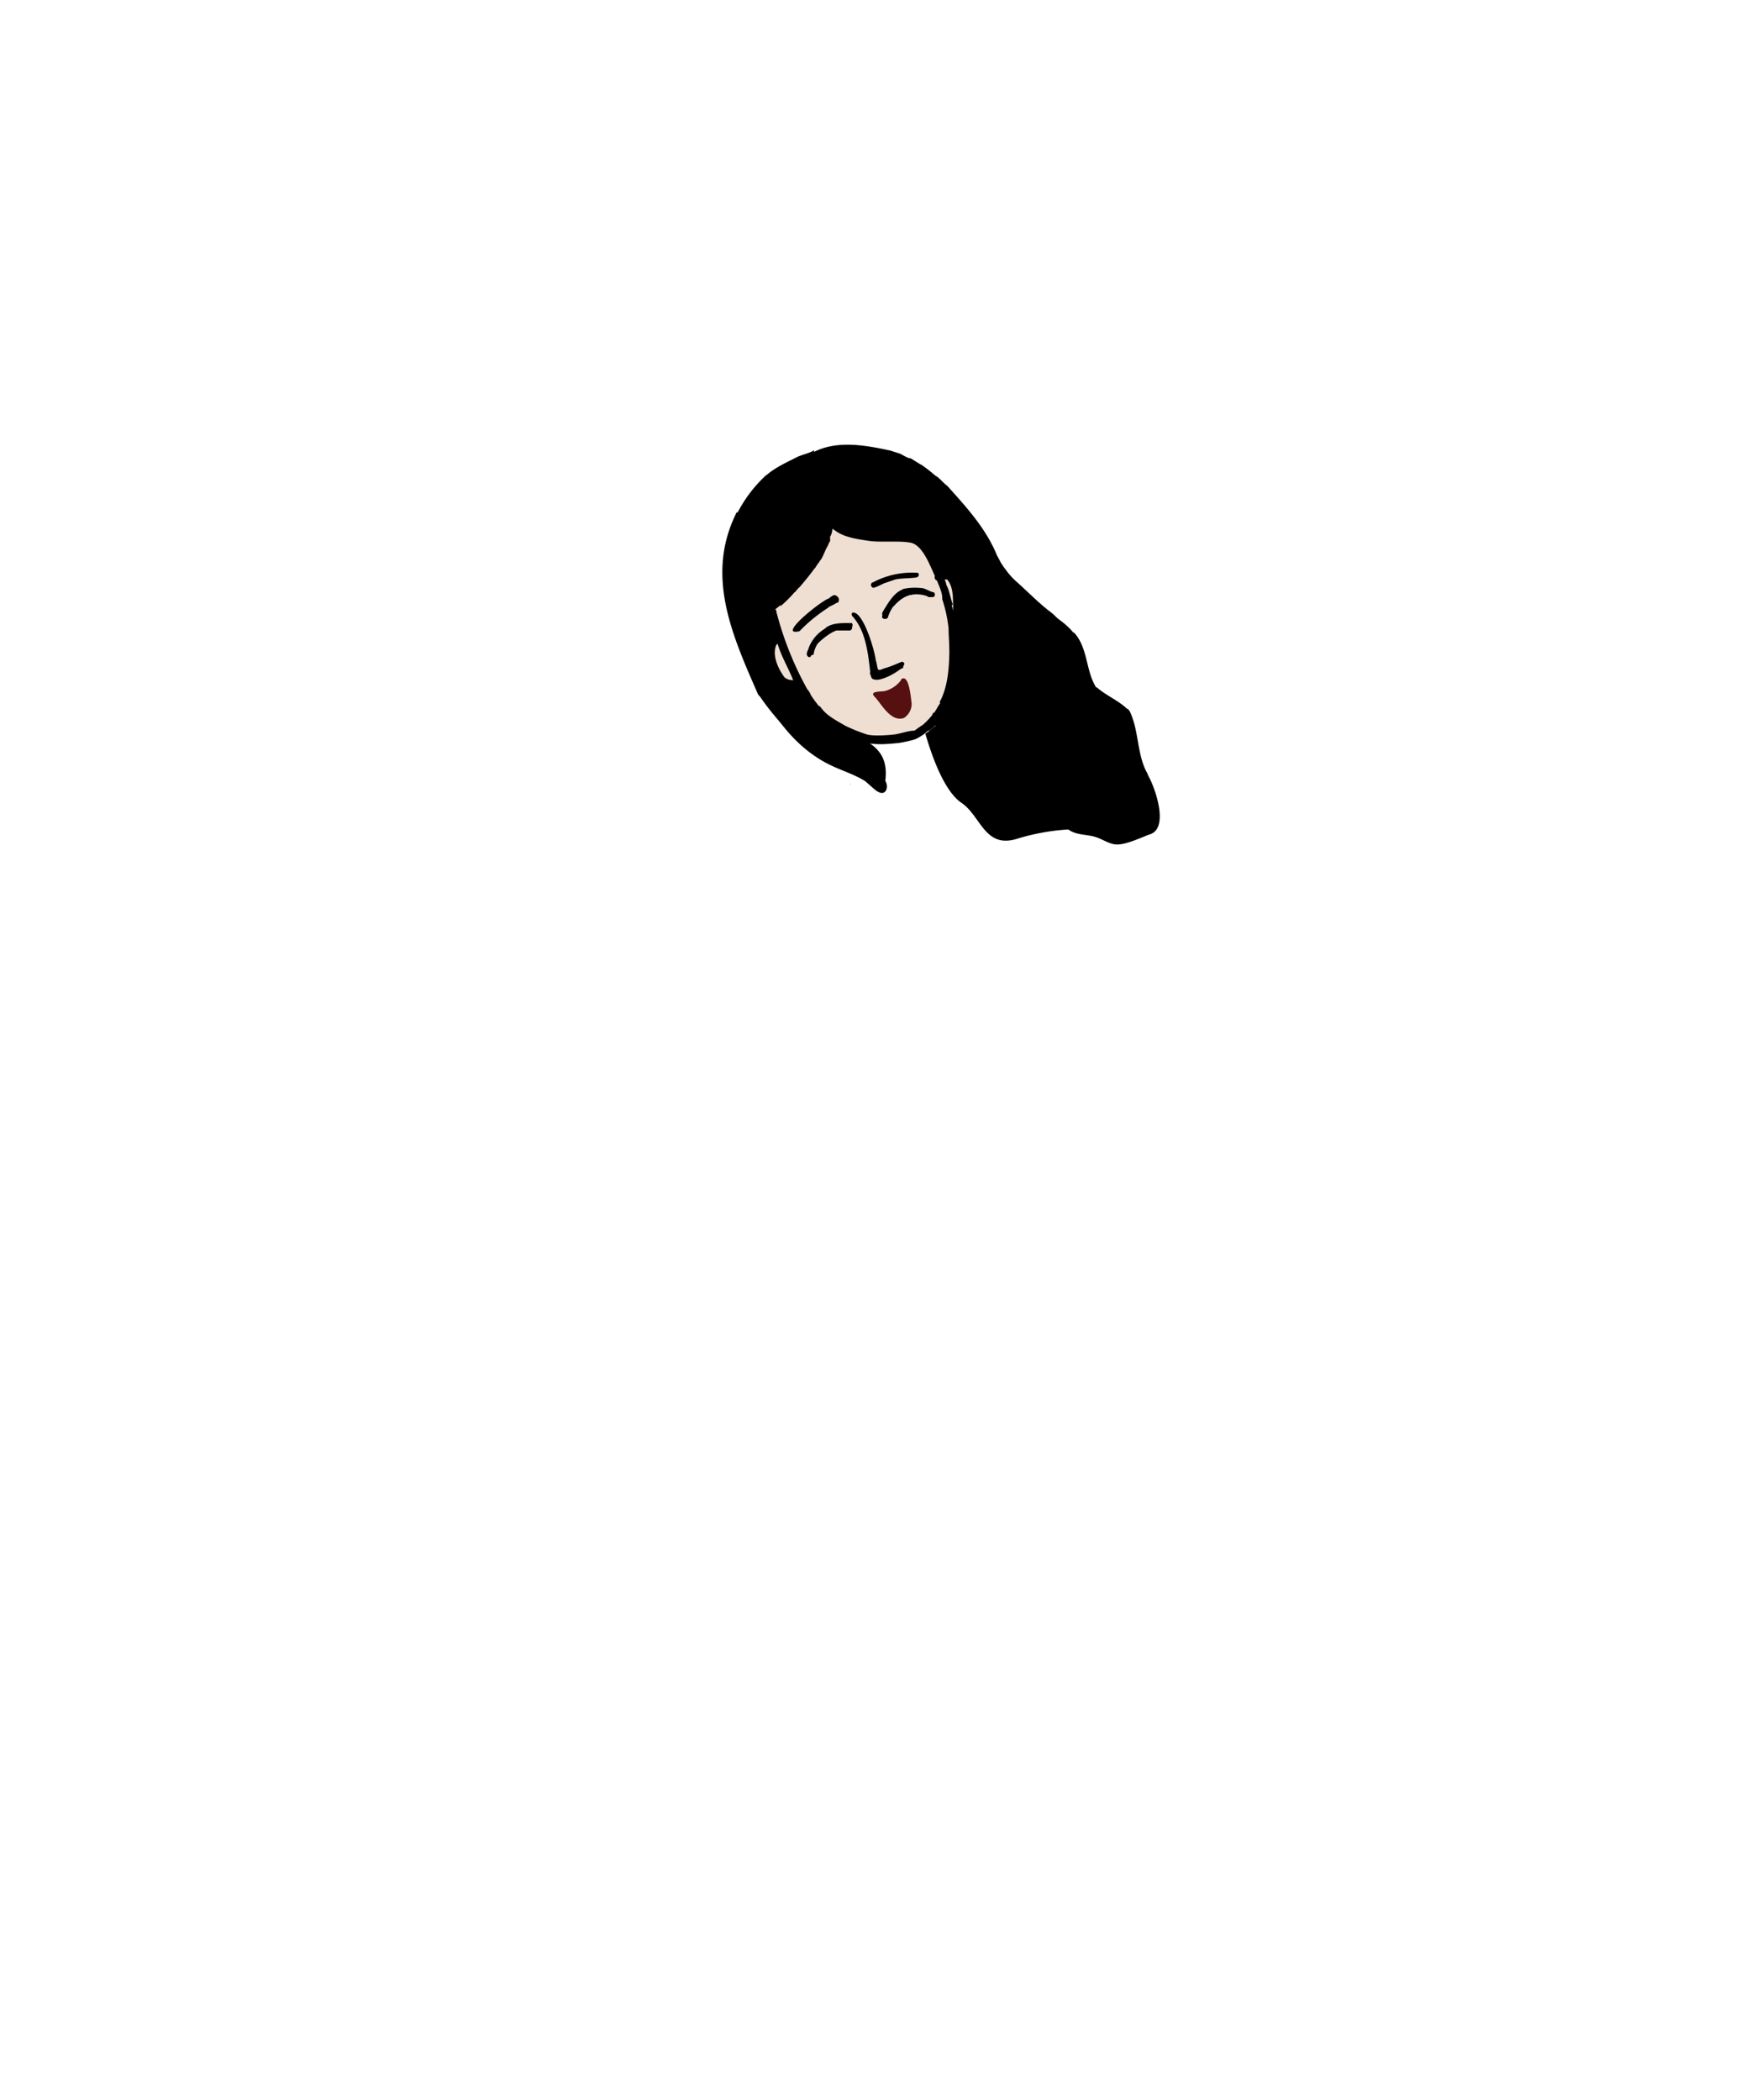 <svg xmlns="http://www.w3.org/2000/svg" viewBox="0 0 496.8 597.6"><path d="M217.5,175.2c10.9-10.7,12.2-12.1,15.6-26.5,10.8,5.5,15.5,5.1,28.8,4.2,13.6,9,17.1,46.6-1.4,55.8C236.2,216.8,217.2,196.5,217.5,175.2Z" fill="#efdfd3" fill-rule="evenodd"/><path d="M247.8,192.3a1.2,1.2,0,0,0,.7,1A44,44,0,0,0,257,190a.8.8,0,0,0-.3-.8V189h-.1l-.3-.2c-1.4.8-5.3,3.9-6.7,2.3-.8-.1-1.9.2-1.7,1.2"/><path d="M256.9,167.7c-2.4.9-3.9,3.4-5.2,5.5s-.4,1.2-.7,2.1,1.5,1.2,1.7.2a10.3,10.3,0,0,1,4-5.4,9,9,0,0,1,7-.5l.5.3h1.2c.8,0,.8-1.3.1-1.4s-2-.9-2.8-1.1a16.2,16.2,0,0,0-5.8.2Z"/><path d="M257,168.2c-1.5.9-3,2.7-2.7,4.6v-.3c1.6-1.9,4-3.6,6.6-3.4-1.1-1.1-2.6-1-4-.8Z"/><path d="M242.4,174.5a.8.8,0,0,0,.1.8c3.8,4.1,4.5,10.5,5.1,15.9h0a1,1,0,0,0,1.9.7c.2-1-.8-2-.3-3.1s-3.5-15.7-6.8-14.4"/><path d="M269.5,203l1-1.6h.1v-.2a2.2,2.2,0,0,0,.9,1h.1l-2.5,1.4.3-.5m1.7-31.1c-.6-1.6-1-4.1-1.8-5.5a7.5,7.5,0,0,0-.5-1.6h.7c2,2.3,1.6,6,1.7,8.9h0c-.1-.5-.3-1.1-.4-1.6m-45.3,21.3a3.2,3.2,0,0,1-2.3-.8c-1.8-2.4-3.7-6.5-2.2-9.4h.3c1,3.5,3.1,6.9,4.4,10.3h-.2M222,172.4h.2a35.9,35.9,0,0,0,3.9-3.9h.1l1.1-1.3h.1c1.3-1.5,3.2-3.8,4.4-5.5h.1a12.7,12.7,0,0,1,1.3-1.9v-.2h.1l.5-.7h0c.6-1.1,1.1-2.6,1.8-3.7h0a3.4,3.4,0,0,1,.6-1.2v-1.3a3.9,3.9,0,0,0,.6-1.8h0v-.2h.1v-.3l.4.4h.1c2.6,2.1,6.5,2.6,9.8,3.1s8.4-.1,11.8.5,5.4,6,7,9.5a1,1,0,0,0,.6,1.3h0c.6,1.6,1.6,3.5,1.5,5.3a39.7,39.7,0,0,1,1.8,8.3h0c0,2,.3,5.4.2,7.6h0c-.1,4.6-.6,9.5-2.8,13.5h.2v.2c-.6.8-1.1,1.9-1.7,2.7h-.2l-.3.4v.2a20.6,20.6,0,0,1-2.9,3h-.1l-2.1,1.5c-1.8,0-4,.9-5.8,1.1s-5.8.5-7.7,0a47.3,47.3,0,0,1-6.2-2.5c-2.2-1.3-5.2-2.8-6.7-4.9h0l-.6-.7H233a34.3,34.3,0,0,1-2.4-3.3v-.2l-.7-1.1h-.1a93.2,93.2,0,0,1-8.7-21.5h0a3.6,3.6,0,0,1-.2-1l-.3-.5h.1l1.5-1.2m9.5-44c-1.4.9-3.7,1.3-5.2,2.1s-6,2.8-8.4,5H218a38.3,38.3,0,0,0-8.1,10.6h-.3c-9,17.9-1.3,34.9,6.1,51.8l.3.4h.1a71.4,71.4,0,0,0,12.4,13.9c1.3,0,3.1,1.4,4.2,1.9s6,3.6,8.6,4.9a7.5,7.5,0,0,0,2.9.9,2.4,2.4,0,0,1,1.2-.7c-.1-3-.3-6.2-1.8-8.7,3.2,2.1,8.5,1.6,12.2,1.2a36.3,36.3,0,0,0,4.5-1,13.9,13.9,0,0,0,3.8-2.5c.6.1.7-.5,1.2-.6l.9-.9a1.6,1.6,0,0,0,1.5,1.3c5.7,6.5,11.2,0,13.8,9.2h.1c.8,2.2,1.8,4.8,2.8,7.2h.1a11.1,11.1,0,0,0,8.7,7.2c3.3,0,7.9-.4,9.5,3.2h0c1.7,3,5.1,2.8,8,3.4s4.7,2.4,7.2,2.4,6.2-1.7,9-2.8c6-1.5,1.8-13.4-.3-17v-.2c-3.2-5.4-2.4-12.3-5.2-18l-.5-.6h-.2c-2.5-2.4-6-3.8-8.6-6.1h-.2c-3-4.7-2.3-11.3-6.3-15.6h-.2c-2.5-3.1-6.4-5.3-9.7-7.4h-.2l-5-3.1h-.4c-.6-.3-1.1-.8-1.8-1.1-1.4-3.1-3-7.6-4.6-10.3-3.1-7.7-8.8-13.9-14.3-20h-.1c-.7-.6-2-2-2.7-2.5h-.1l-.2-.2h-.1a41.2,41.2,0,0,0-4.1-3.2H262l-2.9-1.8c-.7.1-2.3-1-3-1.3l-2.8-.9c-7-1.5-15-3-21.7.4"/><path d="M242,223.3v-.2h-.2l.3.2"/><path d="M264.6,139.8c1.1.9,3.1,2.8,4.1,3.8h-.1c3.6,4,7.2,8.3,10.8,12.4,4.1,5.7,7.7,11.8,13.2,16.3,1.7,1.7,4,3.5,5.7,5.1,5.5,5.3,6.4,13.8,7.8,19.6.6,1.8-.3,3.9,1.4,4.7,4.8.6-2.9-23.4-5.8-24.9-.6-.6-1.6-1.7-2.2-2.2-3.7-2.7-7-6.2-10.4-9.2s-5.4-7.4-8.2-10.9c-5.1-5.1-10.4-10.4-15.9-15.2-.3-.1-.8.3-.4.6"/><path d="M283.5,166.8c-.5.5,1.2,1.4,1.5,1.7l4,3.7h.1c.5.4,1.4,1.5,1.8,1.9h.7l.2-.3h0c1.3-.7.1-2.1-.5-2.9a4.1,4.1,0,0,0-1.7-2h0c-.5-.7-2.5-2.9-3-1.2h-.1v.5a4.1,4.1,0,0,0,.5.9,32.2,32.2,0,0,1-2.8-2.4h-.7"/><path d="M273.1,197.9c-.2.2-.6.5-.6.8l-.6,1c-.3-.2-.8.2-1.1.2s-3.3,2.7-1.9,4.3v.2a.7.7,0,0,0-.1,1,.8.8,0,0,0,.8.2c1.3-.9,1.7-2.9,2.5-4.2v-.3a3.4,3.4,0,0,1,.6-1.2c.1.6-.2,6.7.9,4.8s.6-7.4-.7-6.8h-.1"/><path d="M287.8,175.7c2.5,6.9,7,14.1,10.2,20.7-3.5-4.8-8.8-12-12.4-16.7h-.1c-2.4-.9.7,2.5,1.1,3,4.1,5.3,7.9,11.6,12.1,16.9,0,.6.7.9,1.2,1,3.4-.9-3.6-10.8-4.4-13.1a116.1,116.1,0,0,0-6.4-12.7,1,1,0,0,0-1.3.6c0,.2-.1.4,0,.6"/><path d="M211.2,184.2c.2.9,1.6.4,1.3-.4s-1.4-.3-1.3.4"/><path d="M213.1,189.4c4.7,11.5,12,23.2,23.8,28.6,3,1.4,6.5,2.5,9.3,4.3.6.5,2.8,2.5,3.4,2.9h.1c2.3,1.5,3.3-1.2,2.2-3h0c.9-7.2-2.5-10.2-8.6-13-3-.9-2.9,3.1-.3,3.6a12.9,12.9,0,0,1,1.6,1.7,1.7,1.7,0,0,0-1.4,2.1,43.1,43.1,0,0,1-12.6-8.5l-2.6-2.7c-1.4-1-4-6-5.8-3.2h-.1a83.1,83.1,0,0,1-6.3-9.2c-.6-1.3-1.2-2.7-1.7-4s-.3-.3-.7-.4S213,189.2,213.1,189.4Z"/><path d="M268.1,206.8h0m-1.6-1a2.7,2.7,0,0,0-.1,2.3c.6,2.5,2.7,4.7,4.8,6.1s3.7.1,5.4-.2,1.6,1.7,2.4,2.2a4.4,4.4,0,0,0,3-.2c2.3-.7,1.1-4-1.2-3.4-2.5-3.7-5.3-1.9-8.8-1.6-1.5-.9-3.8-2.4-3.8-4.3h0a.8.8,0,0,0-.3-1.1h-.2a.6.6,0,0,0-.7-.1l-.5.5"/><path d="M248.1,188.3l.6,2.2h0a2.2,2.2,0,0,1,.1.8h0c.1.1.3.3.5.2H249l-.7.7c-.7,3.6,9.3-1.6,9-3.4,0-.2-.3-.4-.5-.5s-3.1,1.3-4.6,1.7-1.9.9-2.3.5-.3-2.1-.9-2.8-.9-.1-.9.4"/><path d="M228.3,178.9h0m0-.1h0m7.8-8.6c-1.7.1-15.5,11.1-8.6,9.4a43.7,43.7,0,0,1,8.2-6.7h-.1c.5-.4,1.6-.8,2.2-1.2s.4-.1.6-.2a1.2,1.2,0,0,0-.2-1.8,1.1,1.1,0,0,0-1.1-.3l-1,.6"/><path d="M248.4,165.7a.7.7,0,0,0-.5,1,.7.7,0,0,0,.4.5c.5.3,3-1.2,3.5-1.3l2.9-1c1.7-.4,4.4-.3,6.1-.6a.8.8,0,0,0,.6-1l-.2-.3a23.7,23.7,0,0,0-12.8,2.7"/><path d="M253.9,197.7a7.6,7.6,0,0,0,3-2.3c2.3,8-1.3,10.3-6.1,3a15.5,15.5,0,0,0,3.1-.7m0-1.9h0m1.6-1.2h0m.9-1.1a8.4,8.4,0,0,1-4.5,3.1c-1,.3-4.8-.1-3,1.7s4.5,7.3,8.3,6a4.8,4.8,0,0,0,2.2-4.1c-.2-1.3-.7-8.7-3-6.9" fill="#571010"/><path d="M256,195.5l-.2.2c0,.2,0,.3-.1.4v.3h-.1c-.6-.6-1.5.1-1.4.8s-.9-.1-1,.4h0a.7.7,0,0,0-.9-.3l-.4.4h-.1c-.3-.5-.9-.3-1.1.2h0c0-.6-.8-.4-.7,0l.3,1.3c.2.2.4.4.7.2h0c.1.8.2,2.2,1.3,1.5h.1c0,.2-.1.5.1.6a.9.9,0,0,0,.8.8h.1l.4-.3v.3c.1.7.5,1.6,1.3.9a.5.5,0,0,0,.3-.5h.1c-.1.4.3.5.6.6l.5-.2a1.1,1.1,0,0,0,1.5-.3c0-.1.1-.1.1-.2v-.3a.4.4,0,0,0,.1-.3c-.1-2.2,0-4.8-1.2-6.7-.3-.2-.9-.5-1.1.1" fill="#571010"/><path d="M235.9,178.3a10.8,10.8,0,0,0-5.7,5.8c-.2.9-1.2,2.1-.2,2.8s1.3-2.3,2.1-3.2,3.6-3.5,5.9-4.3h3.9c.8-.3.8-1.7-.1-1.7S237.4,177.6,235.9,178.3Z"/><path d="M235,178.7c-1.2.6-6.6,7.5-3.7,7.7a.5.5,0,0,0,.2-.4c.1-.1.1-.2.1-.4h0c.6-2.5,2.5-4.6,4.5-6.2a6.8,6.8,0,0,1,2.8-.7c.8-.1,4.6.4,3.5-1.4-2.3,0-5.4-.2-7.4,1.3"/><path d="M263.3,208.8c3.1,10.6,6.6,17.1,10.2,19.6,5.6,3.7,6.6,13.1,15.8,10.3a62.8,62.8,0,0,1,18.7-2.8L291.2,205l-15.8-5.6Z"/></svg>